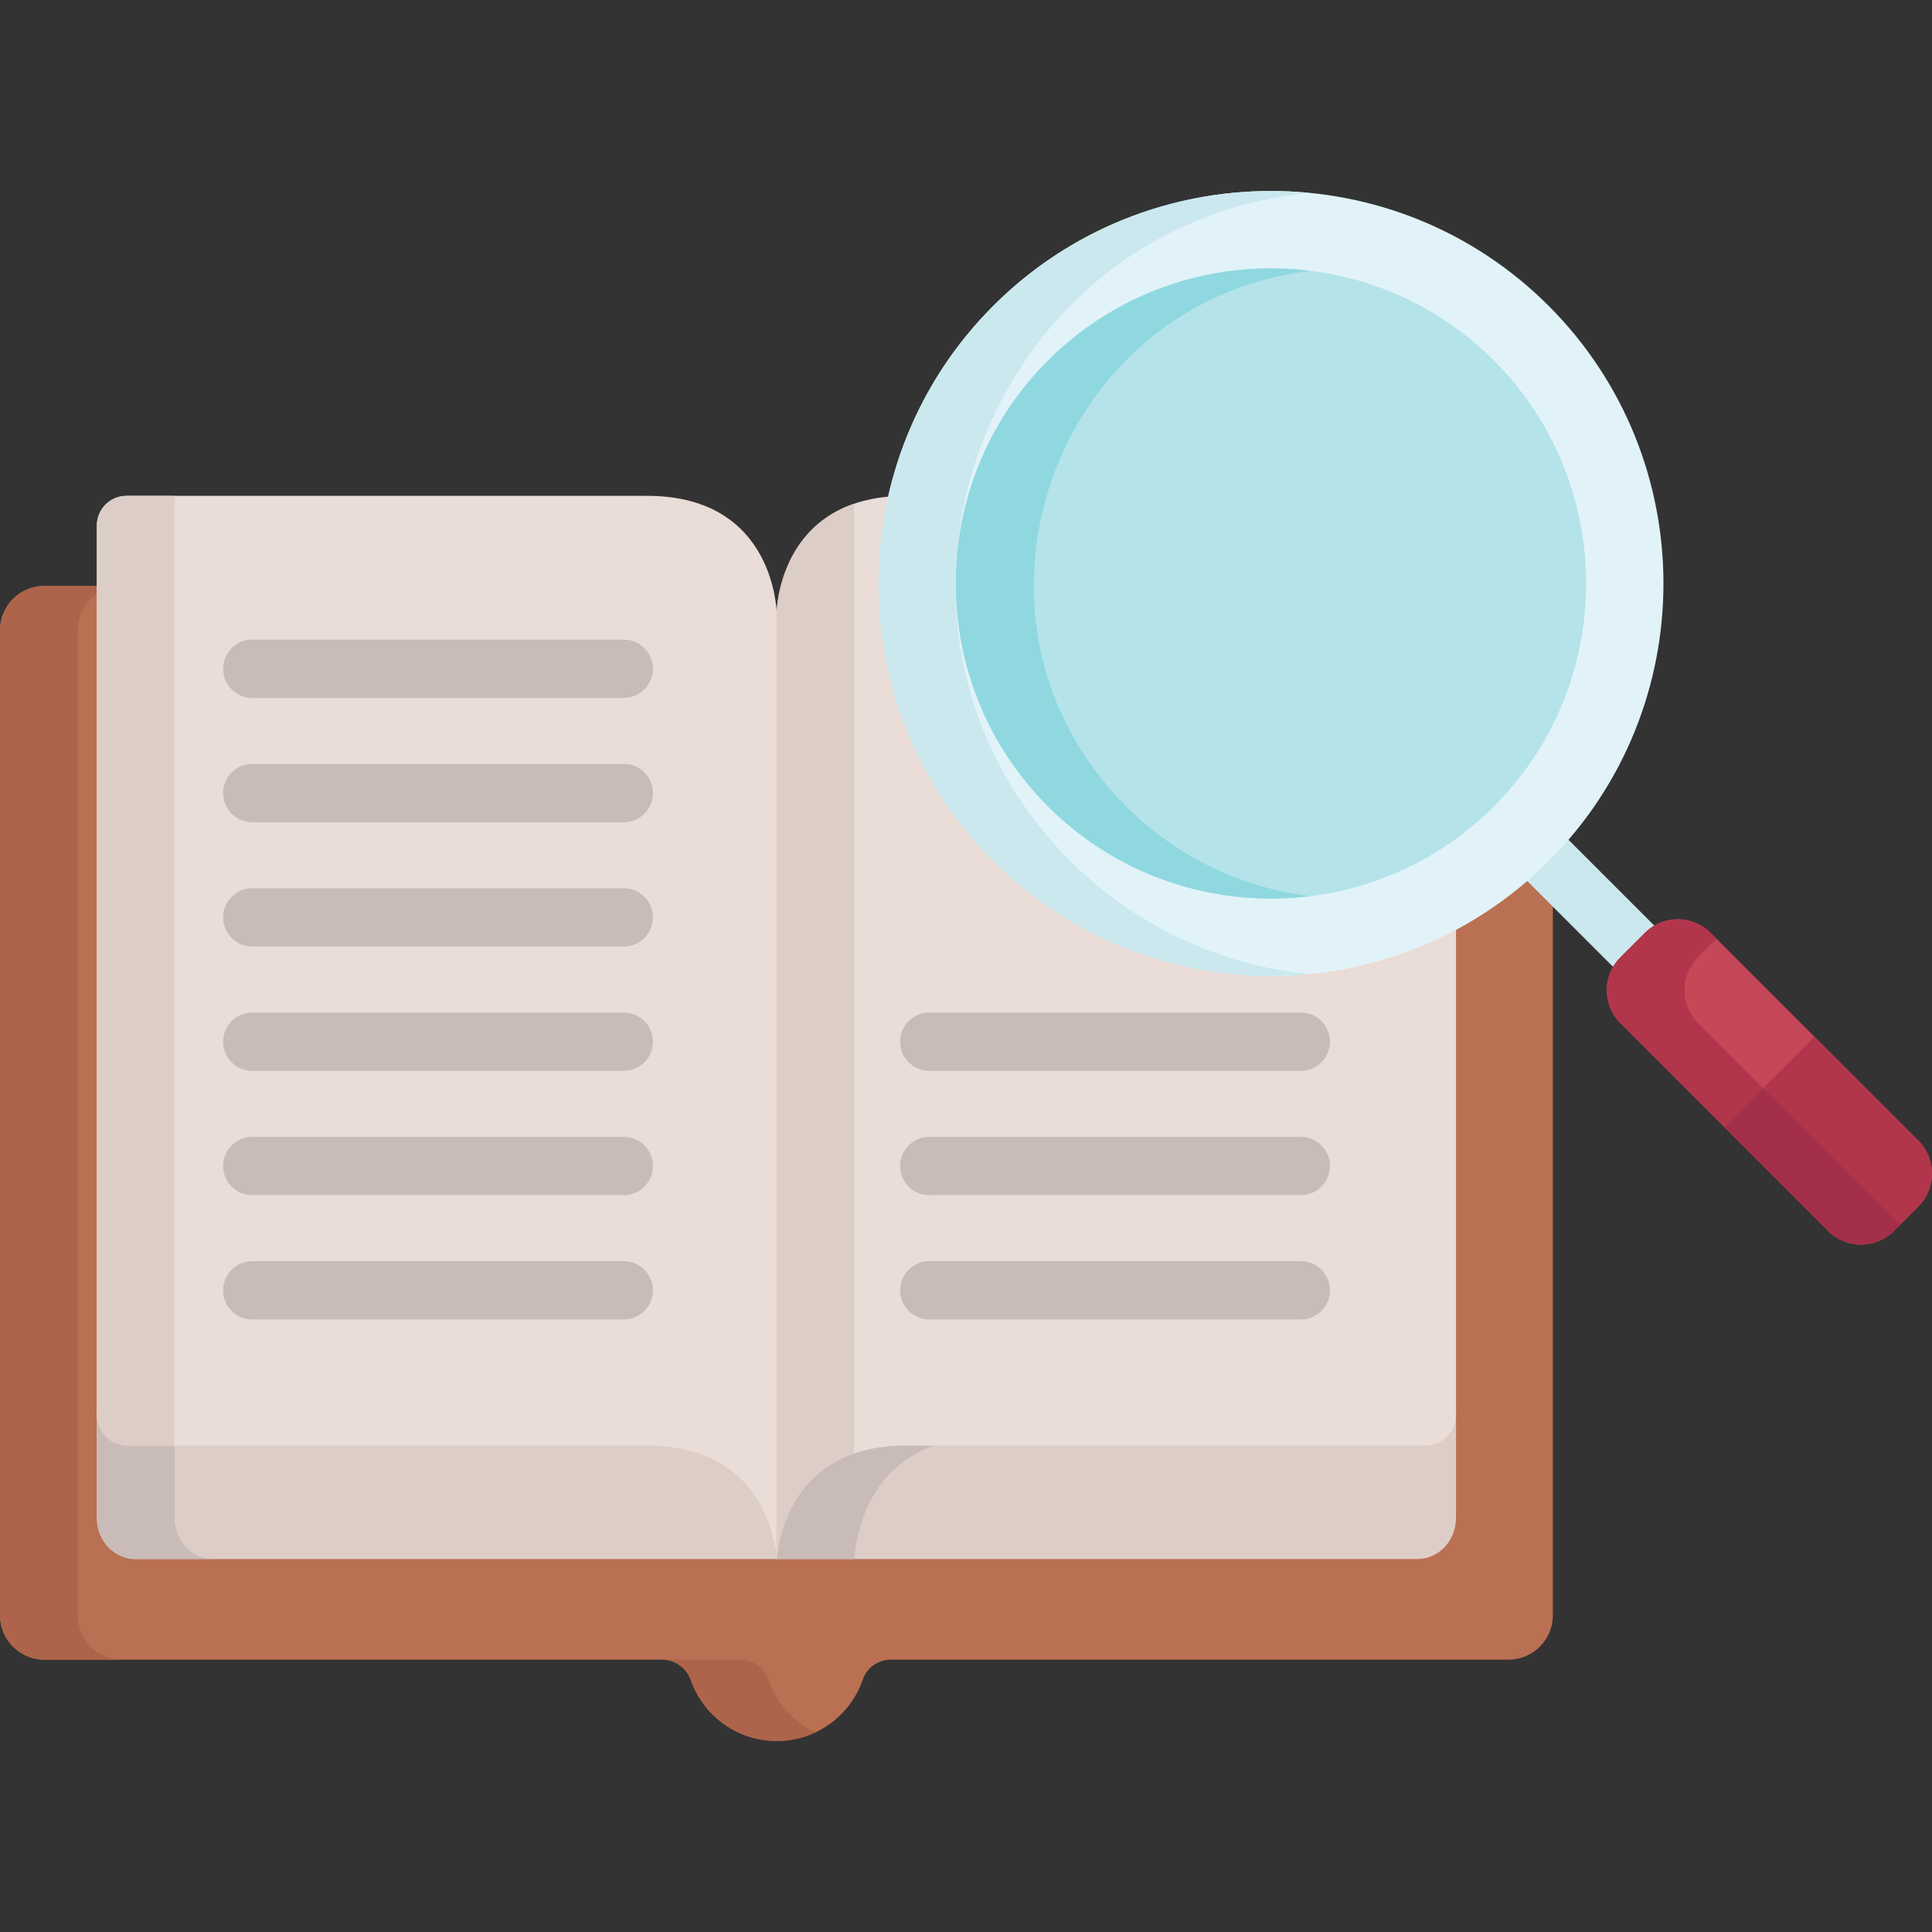 <?xml version="1.0" encoding="iso-8859-1"?>
<!-- Generator: Adobe Illustrator 19.0.0, SVG Export Plug-In . SVG Version: 6.00 Build 0)  -->
<svg version="1.1" id="Capa_1" xmlns="http://www.w3.org/2000/svg" xmlns:xlink="http://www.w3.org/1999/xlink" x="0px" y="0px"
	 viewBox="0 0 511.999 511.999" style="enable-background:new 0 0 511.999 511.999;" xml:space="preserve">
<rect x="0" y="0" width="511.999" height="511.999" fill="#333333" stroke="none"/>
<path style="fill:#BA7052;" d="M399.771,155.267h-13.914H217.411l-11.65,11.65l-11.65-11.65H25.665H11.751
	C5.261,155.267,0,160.528,0,167.018v261.053c0,6.49,5.261,11.751,11.751,11.751h163.665c3.437,0,6.528,2.15,7.66,5.395
	c3.282,9.413,12.235,16.167,22.768,16.167c10.593,0,19.589-6.832,22.825-16.331c1.075-3.155,4.097-5.232,7.431-5.232h163.671
	c6.49,0,11.751-5.261,11.751-11.751V167.018C411.523,160.528,406.262,155.267,399.771,155.267z"/>
<g>
	<path style="fill:#AD644B;" d="M20.605,428.071V167.018c0-6.49,5.261-11.751,11.751-11.751h-6.691H11.751
		C5.261,155.267,0,160.528,0,167.018v261.053c0,6.49,5.261,11.751,11.751,11.751h20.605
		C25.866,439.822,20.605,434.561,20.605,428.071z"/>
	<path style="fill:#AD644B;" d="M203.681,445.218c-1.132-3.245-4.223-5.395-7.66-5.395h-20.605c3.437,0,6.528,2.15,7.66,5.395
		c3.282,9.413,12.235,16.167,22.768,16.167c3.689,0,7.176-0.844,10.302-2.325C210.348,456.311,205.814,451.333,203.681,445.218z"/>
</g>
<path style="fill:#DDCDC7;" d="M171.499,381.145H33.829c-4.508,0-8.163-3.89-8.163-8.688v29.793c0,6.029,4.593,10.916,10.258,10.916
	H205.78C205.254,406.442,201.298,381.145,171.499,381.145z"/>
<path style="fill:#C9BCB8;" d="M46.27,402.25v-21.105H33.829c-4.508,0-8.163-3.89-8.163-8.688v29.793
	c0,6.029,4.593,10.916,10.258,10.916h20.605C50.863,413.167,46.27,408.279,46.27,402.25z"/>
<path style="fill:#EADCD6;" d="M171.499,131.403H33.53c-4.343,0-7.865,3.519-7.865,7.86v235.671c0,4.506,3.655,8.159,8.164,8.159
	h137.67c29.799,0,33.755,23.758,34.281,30.073h0.083V163.014C205.863,163.014,205.863,131.403,171.499,131.403z"/>
<g>
	<path style="fill:#DDCDC7;" d="M46.27,131.403H33.53c-4.343,0-7.864,3.519-7.864,7.86v235.672c0,4.506,3.655,8.159,8.163,8.159
		H46.27V131.403z"/>
	<path style="fill:#DDCDC7;" d="M240.106,381.145h137.593c4.506,0,8.159-3.89,8.159-8.688v29.793c0,6.029-4.59,10.916-10.252,10.916
		H205.844C206.37,406.442,210.324,381.145,240.106,381.145z"/>
</g>
<path style="fill:#C9BCB8;" d="M260.628,381.145h-20.522c-29.783,0-33.736,25.297-34.262,32.022h20.522
	C226.892,406.442,230.846,381.145,260.628,381.145z"/>
<path style="fill:#EADCD6;" d="M240.106,131.403h137.891c4.341,0,7.86,3.519,7.86,7.86v235.671c0,4.506-3.653,8.159-8.159,8.159
	H240.106c-29.782,0-33.736,23.758-34.262,30.073h-0.083V163.014C205.761,163.014,205.761,131.403,240.106,131.403z"/>
<path style="fill:#DDCDC7;" d="M226.366,133.487c-20.604,7.043-20.605,29.527-20.605,29.527v250.153h0.083
	c0.431-5.174,3.173-22.046,20.522-27.98V133.487z"/>
<g>
	<path style="fill:#C9BCB8;" d="M344.719,283.788h-98.45c-4.267,0-7.727-3.459-7.727-7.727s3.459-7.727,7.727-7.727h98.45
		c4.267,0,7.727,3.459,7.727,7.727S348.987,283.788,344.719,283.788z"/>
	<path style="fill:#C9BCB8;" d="M344.719,316.732h-98.45c-4.267,0-7.727-3.459-7.727-7.727s3.459-7.727,7.727-7.727h98.45
		c4.267,0,7.727,3.459,7.727,7.727S348.987,316.732,344.719,316.732z"/>
	<path style="fill:#C9BCB8;" d="M344.719,349.675h-98.45c-4.267,0-7.727-3.459-7.727-7.727s3.459-7.727,7.727-7.727h98.45
		c4.267,0,7.727,3.459,7.727,7.727S348.987,349.675,344.719,349.675z"/>
	<path style="fill:#C9BCB8;" d="M165.307,184.957h-98.45c-4.267,0-7.727-3.459-7.727-7.727c0-4.267,3.459-7.727,7.727-7.727h98.45
		c4.267,0,7.727,3.459,7.727,7.727C173.034,181.498,169.574,184.957,165.307,184.957z"/>
	<path style="fill:#C9BCB8;" d="M165.307,217.901h-98.45c-4.267,0-7.727-3.459-7.727-7.727c0-4.267,3.459-7.727,7.727-7.727h98.45
		c4.267,0,7.727,3.459,7.727,7.727C173.034,214.442,169.574,217.901,165.307,217.901z"/>
	<path style="fill:#C9BCB8;" d="M165.307,250.845h-98.45c-4.267,0-7.727-3.459-7.727-7.727s3.459-7.727,7.727-7.727h98.45
		c4.267,0,7.727,3.459,7.727,7.727S169.574,250.845,165.307,250.845z"/>
	<path style="fill:#C9BCB8;" d="M165.307,283.788h-98.45c-4.267,0-7.727-3.459-7.727-7.727s3.459-7.727,7.727-7.727h98.45
		c4.267,0,7.727,3.459,7.727,7.727S169.574,283.788,165.307,283.788z"/>
	<path style="fill:#C9BCB8;" d="M165.307,316.732h-98.45c-4.267,0-7.727-3.459-7.727-7.727s3.459-7.727,7.727-7.727h98.45
		c4.267,0,7.727,3.459,7.727,7.727S169.574,316.732,165.307,316.732z"/>
	<path style="fill:#C9BCB8;" d="M165.307,349.675h-98.45c-4.267,0-7.727-3.459-7.727-7.727s3.459-7.727,7.727-7.727h98.45
		c4.267,0,7.727,3.459,7.727,7.727S169.574,349.675,165.307,349.675z"/>
</g>
<path style="fill:#CBE8EF;" d="M431.016,259.753l-28.503-28.504c-3.018-3.017-3.018-7.91,0-10.927s7.91-3.018,10.927,0
	l28.503,28.504c3.018,3.017,3.018,7.91,0,10.927C438.926,262.77,434.033,262.771,431.016,259.753z"/>
<path style="fill:#C64757;" d="M435.918,247.203l-6.524,6.524c-4.785,4.785-4.785,12.614,0,17.398l55.095,55.095
	c4.784,4.784,12.614,4.785,17.398,0l6.524-6.524c4.785-4.785,4.784-12.614,0-17.398l-55.095-55.095
	C448.532,242.419,440.702,242.419,435.918,247.203z"/>
<g>
	<path style="fill:#B2364B;" d="M449.998,271.126c-4.785-4.785-4.785-12.614,0-17.398l4.921-4.921l-1.603-1.603
		c-4.784-4.785-12.614-4.785-17.398,0l-6.524,6.525c-4.785,4.785-4.785,12.614,0,17.398l55.095,55.095
		c4.785,4.785,12.614,4.785,17.398,0l1.603-1.603L449.998,271.126z"/>
	<path style="fill:#B2364B;" d="M456.941,298.674l27.548,27.548c4.784,4.784,12.614,4.785,17.398,0l6.524-6.524
		c4.785-4.785,4.784-12.614,0-17.398l-27.548-27.548L456.941,298.674z"/>
</g>
<path style="fill:#A32F48;" d="M467.243,288.371l-10.302,10.302l27.548,27.547c4.8,4.8,12.631,4.767,17.398,0l1.603-1.603
	L467.243,288.371z"/>
<path style="fill:#E1F3F9;" d="M410.402,228.212c-40.574,40.574-106.594,40.574-147.168,0c-40.575-40.575-40.575-106.594,0-147.168
	s106.594-40.574,147.168,0S450.976,187.638,410.402,228.212z"/>
<path style="fill:#CBE8EF;" d="M283.729,228.212c-62.063-62.063-23.707-168.556,63.336-177.095
	c-29.951-2.938-60.94,7.035-83.831,29.926c-40.574,40.574-40.574,106.594,0,147.168c22.891,22.891,53.881,32.864,83.831,29.926
	C323.929,255.869,301.412,245.895,283.729,228.212z"/>
<path style="fill:#B5E3EA;" d="M277.733,95.543c-32.58,32.58-32.58,85.591,0,118.171s85.591,32.58,118.17,0s32.58-85.591,0-118.17
	C363.324,62.963,310.313,62.963,277.733,95.543z"/>
<path style="fill:#90D8E0;" d="M298.448,213.713C249.415,164.68,278.342,80.298,347.175,71.77
	c-24.703-3.061-50.519,4.848-69.443,23.772c-32.58,32.58-32.58,85.591,0.001,118.171c18.924,18.924,44.74,26.833,69.443,23.773
	C329.351,235.277,312.104,227.369,298.448,213.713z"/>
<g>
</g>
<g>
</g>
<g>
</g>
<g>
</g>
<g>
</g>
<g>
</g>
<g>
</g>
<g>
</g>
<g>
</g>
<g>
</g>
<g>
</g>
<g>
</g>
<g>
</g>
<g>
</g>
<g>
</g>
</svg>
